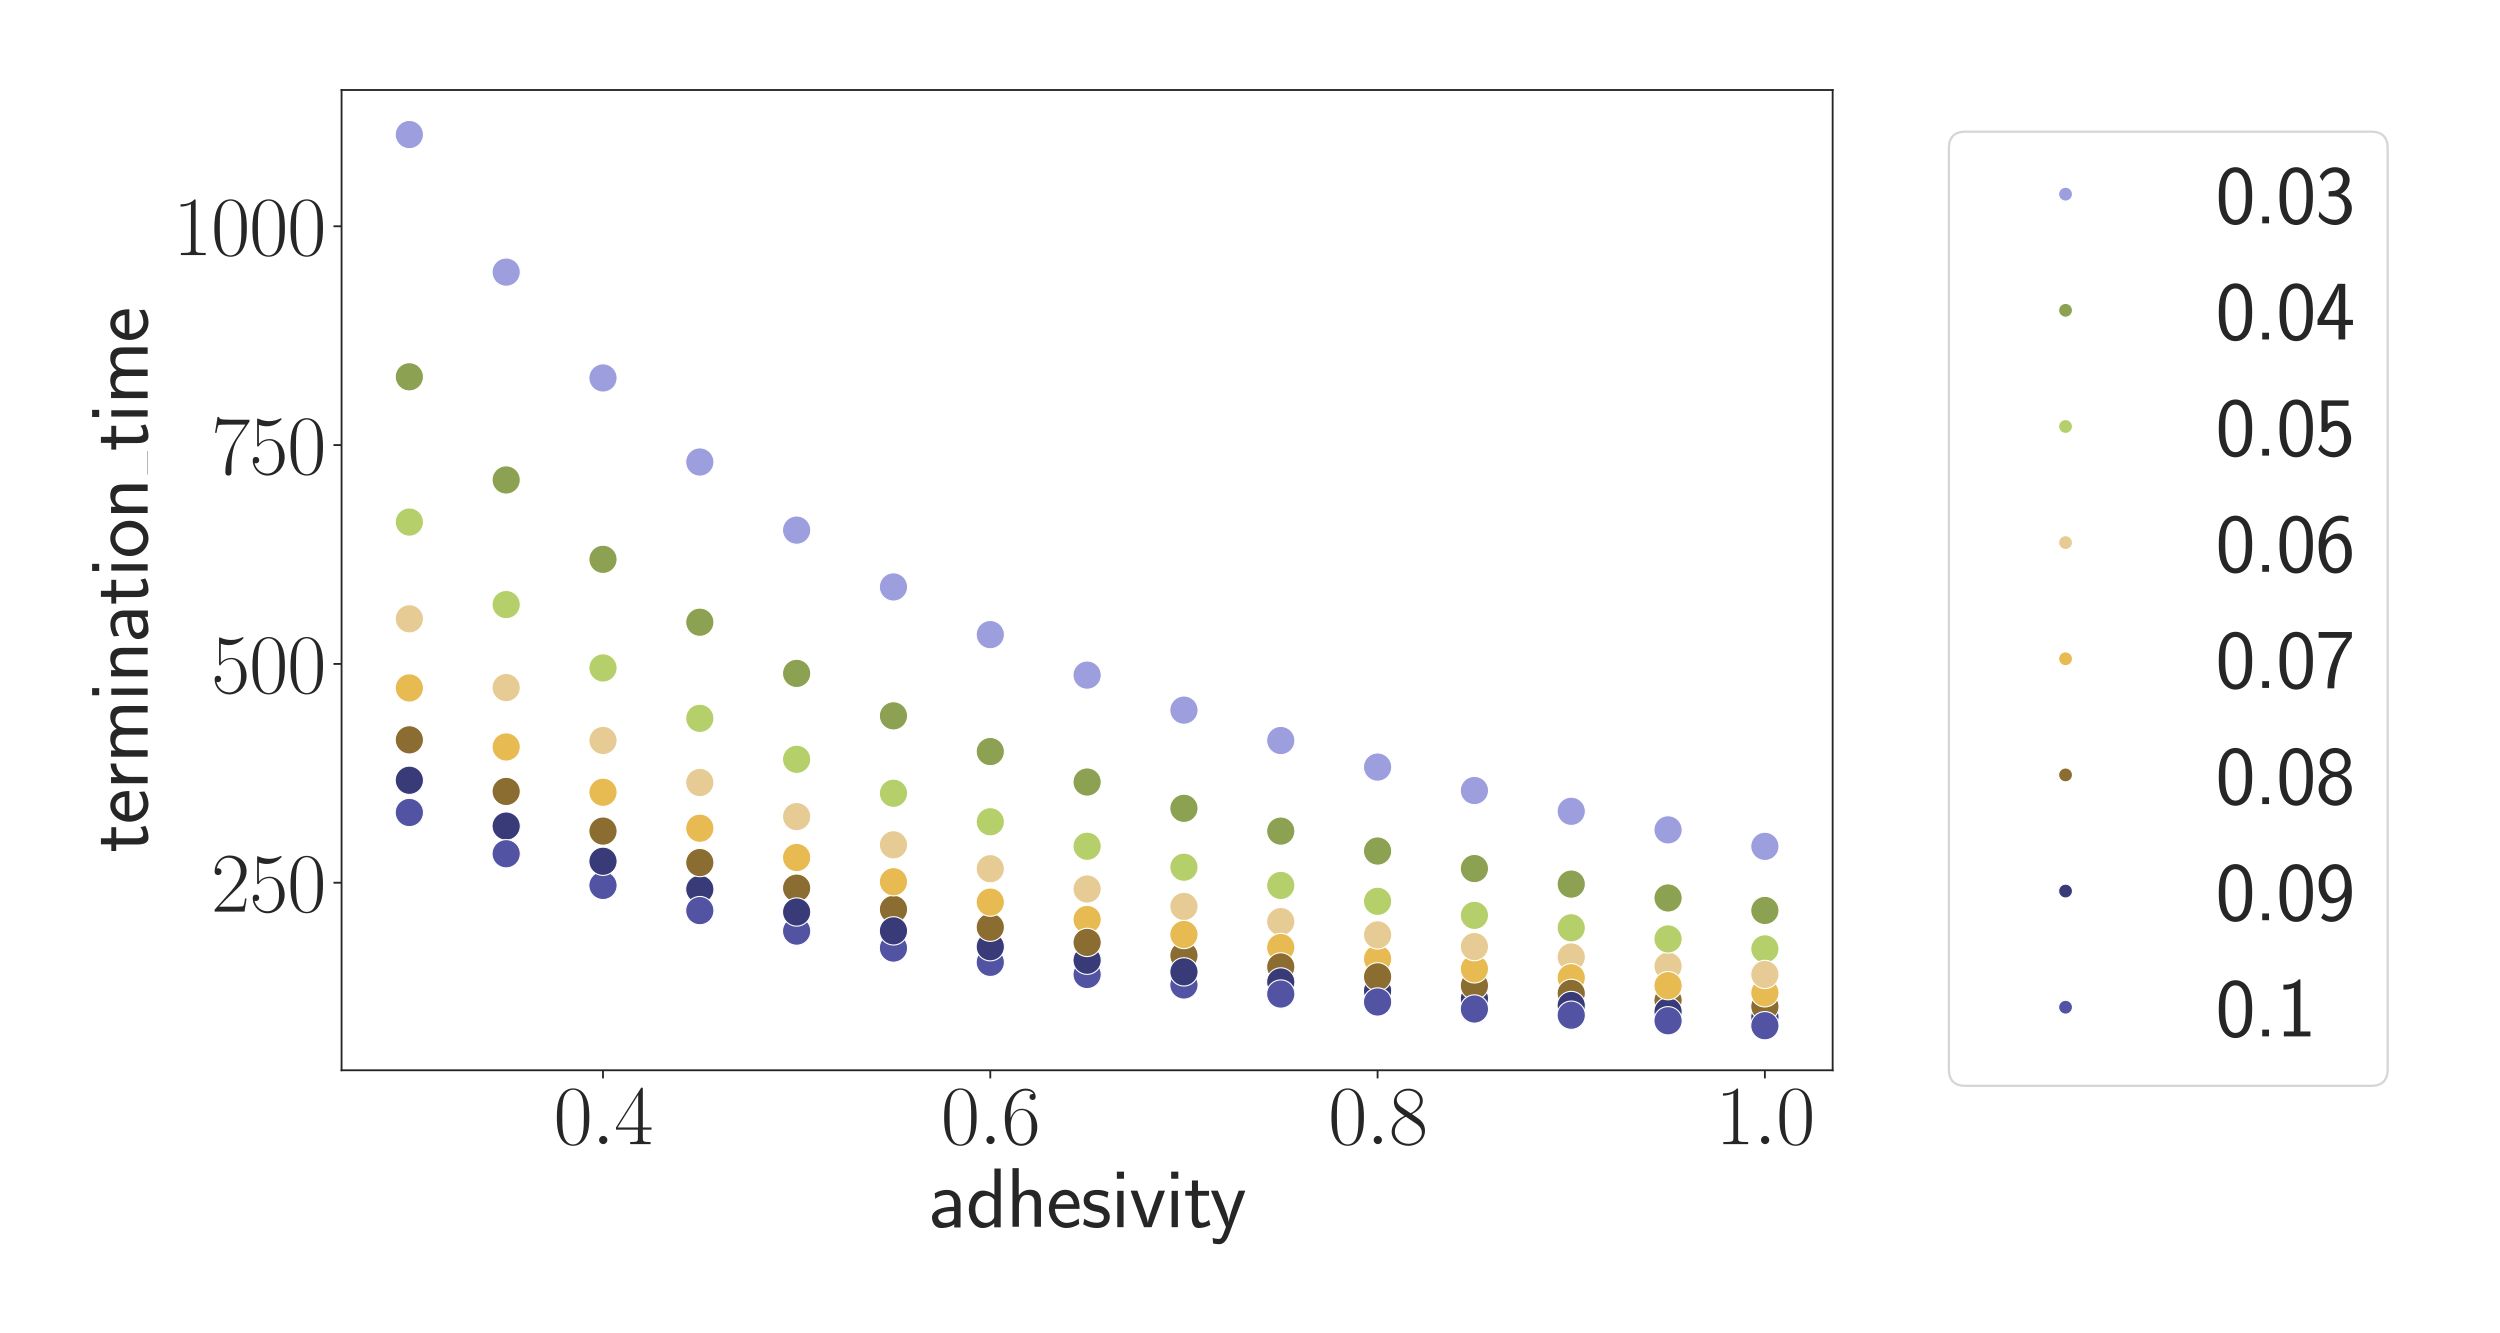 <?xml version="1.0" encoding="utf-8" standalone="no"?>
<!DOCTYPE svg PUBLIC "-//W3C//DTD SVG 1.1//EN"
  "http://www.w3.org/Graphics/SVG/1.1/DTD/svg11.dtd">
<svg xmlns:xlink="http://www.w3.org/1999/xlink" width="1080pt" height="576pt" viewBox="0 0 1080 576" xmlns="http://www.w3.org/2000/svg" version="1.1">
 <defs>
  <style type="text/css">*{stroke-linejoin: round; stroke-linecap: butt}</style>
 </defs>
 <g id="figure_1">
  <g id="patch_1">
   <path d="M 0 576 
L 1080 576 
L 1080 0 
L 0 0 
z
" style="fill: #ffffff"/>
  </g>
  <g id="axes_1">
   <g id="patch_2">
    <path d="M 147.557 462.355 
L 791.71 462.355 
L 791.71 38.88 
L 147.557 38.88 
z
" style="fill: #ffffff"/>
   </g>
   <g id="matplotlib.axis_1">
    <g id="xtick_1">
     <g id="line2d_1">
      <defs>
       <path id="mc081786ecd" d="M 0 0 
L 0 3.5 
" style="stroke: #262626; stroke-width: 0.8"/>
      </defs>
      <g>
       <use xlink:href="#mc081786ecd" x="260.493" y="462.355" style="fill: #262626; stroke: #262626; stroke-width: 0.8"/>
      </g>
     </g>
     <g id="text_1">
      <!-- $\mathdefault{0.4}$ -->
      <g style="fill: #262626" transform="translate(239.167 494.261) scale(0.36 -0.36)">
       <defs>
        <path id="CMR17-30" d="M 2688 2025 
C 2688 2416 2682 3080 2413 3591 
C 2176 4039 1798 4198 1466 4198 
C 1158 4198 768 4058 525 3597 
C 269 3118 243 2524 243 2025 
C 243 1661 250 1106 448 619 
C 723 -39 1216 -128 1466 -128 
C 1760 -128 2208 -7 2470 600 
C 2662 1042 2688 1559 2688 2025 
z
M 1466 -26 
C 1056 -26 813 325 723 812 
C 653 1188 653 1738 653 2096 
C 653 2588 653 2997 736 3387 
C 858 3929 1216 4096 1466 4096 
C 1728 4096 2067 3923 2189 3400 
C 2272 3036 2278 2607 2278 2096 
C 2278 1680 2278 1169 2202 792 
C 2067 95 1690 -26 1466 -26 
z
" transform="scale(0.016)"/>
        <path id="CMMI12-3a" d="M 1178 307 
C 1178 492 1024 619 870 619 
C 685 619 557 466 557 313 
C 557 128 710 0 864 0 
C 1050 0 1178 153 1178 307 
z
" transform="scale(0.016)"/>
        <path id="CMR17-34" d="M 2150 4122 
C 2150 4256 2144 4256 2029 4256 
L 128 1254 
L 128 1088 
L 1779 1088 
L 1779 457 
C 1779 224 1766 160 1318 160 
L 1197 160 
L 1197 0 
C 1402 0 1747 0 1965 0 
C 2182 0 2528 0 2733 0 
L 2733 160 
L 2611 160 
C 2163 160 2150 224 2150 457 
L 2150 1088 
L 2803 1088 
L 2803 1254 
L 2150 1254 
L 2150 4122 
z
M 1798 3703 
L 1798 1254 
L 256 1254 
L 1798 3703 
z
" transform="scale(0.016)"/>
       </defs>
       <use xlink:href="#CMR17-30" transform="scale(0.996)"/>
       <use xlink:href="#CMMI12-3a" transform="translate(45.69 0) scale(0.996)"/>
       <use xlink:href="#CMR17-34" transform="translate(72.788 0) scale(0.996)"/>
      </g>
     </g>
    </g>
    <g id="xtick_2">
     <g id="line2d_2">
      <g>
       <use xlink:href="#mc081786ecd" x="427.805" y="462.355" style="fill: #262626; stroke: #262626; stroke-width: 0.8"/>
      </g>
     </g>
     <g id="text_2">
      <!-- $\mathdefault{0.6}$ -->
      <g style="fill: #262626" transform="translate(406.479 494.261) scale(0.36 -0.36)">
       <defs>
        <path id="CMR17-36" d="M 678 2176 
C 678 3690 1395 4032 1811 4032 
C 1946 4032 2272 4009 2400 3776 
C 2298 3776 2106 3776 2106 3553 
C 2106 3381 2246 3323 2336 3323 
C 2394 3323 2566 3348 2566 3560 
C 2566 3954 2246 4179 1805 4179 
C 1043 4179 243 3390 243 1984 
C 243 253 966 -128 1478 -128 
C 2099 -128 2688 427 2688 1283 
C 2688 2081 2170 2662 1517 2662 
C 1126 2662 838 2407 678 1960 
L 678 2176 
z
M 1478 25 
C 691 25 691 1200 691 1436 
C 691 1896 909 2560 1504 2560 
C 1613 2560 1926 2560 2138 2120 
C 2253 1870 2253 1609 2253 1289 
C 2253 944 2253 690 2118 434 
C 1978 171 1773 25 1478 25 
z
" transform="scale(0.016)"/>
       </defs>
       <use xlink:href="#CMR17-30" transform="scale(0.996)"/>
       <use xlink:href="#CMMI12-3a" transform="translate(45.69 0) scale(0.996)"/>
       <use xlink:href="#CMR17-36" transform="translate(72.788 0) scale(0.996)"/>
      </g>
     </g>
    </g>
    <g id="xtick_3">
     <g id="line2d_3">
      <g>
       <use xlink:href="#mc081786ecd" x="595.118" y="462.355" style="fill: #262626; stroke: #262626; stroke-width: 0.8"/>
      </g>
     </g>
     <g id="text_3">
      <!-- $\mathdefault{0.8}$ -->
      <g style="fill: #262626" transform="translate(573.792 494.261) scale(0.36 -0.36)">
       <defs>
        <path id="CMR17-38" d="M 1741 2264 
C 2144 2467 2554 2773 2554 3263 
C 2554 3841 1990 4179 1472 4179 
C 890 4179 378 3759 378 3180 
C 378 3021 416 2747 666 2505 
C 730 2442 998 2251 1171 2130 
C 883 1983 211 1634 211 934 
C 211 279 838 -128 1459 -128 
C 2144 -128 2720 362 2720 1010 
C 2720 1590 2330 1857 2074 2029 
L 1741 2264 
z
M 902 2822 
C 851 2854 595 3051 595 3351 
C 595 3739 998 4032 1459 4032 
C 1965 4032 2336 3676 2336 3262 
C 2336 2669 1670 2331 1638 2331 
C 1632 2331 1626 2331 1574 2370 
L 902 2822 
z
M 2080 1519 
C 2176 1449 2483 1240 2483 851 
C 2483 381 2010 25 1472 25 
C 890 25 448 438 448 940 
C 448 1443 838 1862 1280 2060 
L 2080 1519 
z
" transform="scale(0.016)"/>
       </defs>
       <use xlink:href="#CMR17-30" transform="scale(0.996)"/>
       <use xlink:href="#CMMI12-3a" transform="translate(45.69 0) scale(0.996)"/>
       <use xlink:href="#CMR17-38" transform="translate(72.788 0) scale(0.996)"/>
      </g>
     </g>
    </g>
    <g id="xtick_4">
     <g id="line2d_4">
      <g>
       <use xlink:href="#mc081786ecd" x="762.43" y="462.355" style="fill: #262626; stroke: #262626; stroke-width: 0.8"/>
      </g>
     </g>
     <g id="text_4">
      <!-- $\mathdefault{1.0}$ -->
      <g style="fill: #262626" transform="translate(741.104 494.261) scale(0.36 -0.36)">
       <defs>
        <path id="CMR17-31" d="M 1702 4058 
C 1702 4192 1696 4192 1606 4192 
C 1357 3916 979 3827 621 3827 
C 602 3827 570 3827 563 3808 
C 557 3795 557 3782 557 3648 
C 755 3648 1088 3686 1344 3839 
L 1344 461 
C 1344 236 1331 160 781 160 
L 589 160 
L 589 0 
C 896 0 1216 0 1523 0 
C 1830 0 2150 0 2458 0 
L 2458 160 
L 2266 160 
C 1715 160 1702 230 1702 458 
L 1702 4058 
z
" transform="scale(0.016)"/>
       </defs>
       <use xlink:href="#CMR17-31" transform="scale(0.996)"/>
       <use xlink:href="#CMMI12-3a" transform="translate(45.69 0) scale(0.996)"/>
       <use xlink:href="#CMR17-30" transform="translate(72.788 0) scale(0.996)"/>
      </g>
     </g>
    </g>
    <g id="text_5">
     <!-- adhesivity -->
     <g style="fill: #262626" transform="translate(401.148 530.144) scale(0.36 -0.36)">
      <defs>
       <path id="CMSS17-61" d="M 2406 1791 
C 2406 2392 1978 2808 1402 2808 
C 1120 2808 813 2757 461 2553 
L 499 2135 
C 659 2248 934 2432 1395 2432 
C 1722 2432 1920 2180 1920 1782 
L 1920 1536 
C 896 1536 256 1238 256 726 
C 256 461 416 -64 947 -64 
C 1043 -64 1562 -64 1933 217 
L 1933 -19 
L 2406 -19 
L 2406 1791 
z
M 1920 816 
C 1920 701 1920 548 1728 434 
C 1562 325 1350 325 1261 325 
C 941 325 723 511 723 744 
C 723 1211 1722 1211 1920 1211 
L 1920 816 
z
" transform="scale(0.016)"/>
       <path id="CMSS17-64" d="M 2611 4416 
L 2138 4416 
L 2138 2438 
C 1939 2603 1613 2756 1254 2756 
C 672 2756 211 2131 211 1347 
C 211 562 666 -64 1235 -64 
C 1677 -64 1971 172 2125 306 
L 2125 -13 
L 2611 -13 
L 2611 4416 
z
M 2125 836 
C 2125 747 2125 653 1926 482 
C 1798 375 1645 325 1498 325 
C 1152 325 698 576 698 1340 
C 698 2134 1210 2368 1562 2368 
C 1798 2368 1990 2254 2125 2065 
L 2125 836 
z
" transform="scale(0.016)"/>
       <path id="CMSS17-68" d="M 2618 1891 
C 2618 2292 2522 2820 1798 2820 
C 1395 2820 1133 2623 947 2407 
L 947 4448 
L 474 4448 
L 474 32 
L 960 32 
L 960 1573 
C 960 1973 1114 2432 1549 2432 
C 2112 2432 2131 2056 2131 1839 
L 2131 32 
L 2618 32 
L 2618 1891 
z
" transform="scale(0.016)"/>
       <path id="CMSS17-65" d="M 2502 1377 
C 2502 1590 2490 2003 2285 2345 
C 2061 2713 1696 2816 1421 2816 
C 755 2816 192 2188 192 1375 
C 192 582 774 -64 1510 -64 
C 1798 -64 2150 19 2470 248 
C 2470 274 2458 414 2451 420 
C 2451 433 2432 630 2432 656 
C 2125 407 1773 325 1517 325 
C 1107 325 666 667 646 1377 
L 2502 1377 
z
M 698 1728 
C 781 2084 1062 2421 1421 2421 
C 1517 2421 1965 2421 2080 1728 
L 698 1728 
z
" transform="scale(0.016)"/>
       <path id="CMSS17-73" d="M 2061 2627 
C 1683 2807 1389 2807 1197 2807 
C 742 2807 198 2648 198 2003 
C 198 1359 902 1218 1094 1179 
C 1389 1122 1715 1058 1715 740 
C 1715 337 1254 337 1171 337 
C 915 337 563 407 243 638 
L 166 210 
C 531 0 883 -64 1178 -64 
C 1965 -64 2163 416 2163 781 
C 2163 1094 1984 1305 1862 1401 
C 1651 1568 1574 1587 1050 1696 
C 960 1709 646 1779 646 2066 
C 646 2432 1050 2432 1139 2432 
C 1555 2432 1811 2303 1984 2208 
L 2061 2627 
z
" transform="scale(0.016)"/>
       <path id="CMSS17-69" d="M 979 4183 
L 442 4183 
L 442 3648 
L 979 3648 
L 979 4183 
z
M 947 2739 
L 474 2739 
L 474 0 
L 947 0 
L 947 2739 
z
" transform="scale(0.016)"/>
       <path id="CMSS17-76" d="M 2675 2752 
L 2176 2752 
L 1747 1556 
C 1613 1165 1421 627 1389 352 
L 1382 352 
C 1370 468 1318 634 1286 749 
C 1248 890 1197 1056 1158 1172 
L 595 2752 
L 83 2752 
L 1094 0 
L 1664 0 
L 2675 2752 
z
" transform="scale(0.016)"/>
       <path id="CMSS17-74" d="M 1069 2368 
L 1901 2368 
L 1901 2737 
L 1069 2737 
L 1069 3520 
L 614 3520 
L 614 2737 
L 109 2737 
L 109 2368 
L 602 2368 
L 602 749 
C 602 384 685 -64 1107 -64 
C 1427 -64 1722 25 2003 172 
L 1901 548 
C 1747 414 1562 337 1363 337 
C 1082 337 1069 696 1069 856 
L 1069 2368 
z
" transform="scale(0.016)"/>
       <path id="CMSS17-79" d="M 2675 2752 
L 2176 2752 
C 1632 1294 1446 702 1434 383 
L 1427 383 
C 1408 696 1126 1460 902 2007 
L 602 2752 
L 83 2752 
L 1216 13 
C 1146 -178 1043 -465 1011 -529 
C 870 -885 774 -885 672 -885 
C 646 -885 442 -885 211 -809 
L 250 -1229 
C 410 -1261 570 -1280 685 -1280 
C 845 -1280 1165 -1280 1459 -497 
L 2675 2752 
z
" transform="scale(0.016)"/>
      </defs>
      <use xlink:href="#CMSS17-61" transform="scale(0.996)"/>
      <use xlink:href="#CMSS17-64" transform="translate(44.922 0) scale(0.996)"/>
      <use xlink:href="#CMSS17-68" transform="translate(93.127 0) scale(0.996)"/>
      <use xlink:href="#CMSS17-65" transform="translate(141.332 0) scale(0.996)"/>
      <use xlink:href="#CMSS17-73" transform="translate(182.971 0) scale(0.996)"/>
      <use xlink:href="#CMSS17-69" transform="translate(218.884 0) scale(0.996)"/>
      <use xlink:href="#CMSS17-76" transform="translate(241.065 0) scale(0.996)"/>
      <use xlink:href="#CMSS17-69" transform="translate(284.065 0) scale(0.996)"/>
      <use xlink:href="#CMSS17-74" transform="translate(306.246 0) scale(0.996)"/>
      <use xlink:href="#CMSS17-79" transform="translate(337.475 0) scale(0.996)"/>
     </g>
    </g>
   </g>
   <g id="matplotlib.axis_2">
    <g id="ytick_1">
     <g id="line2d_5">
      <defs>
       <path id="m72c847b65f" d="M 0 0 
L -3.5 0 
" style="stroke: #262626; stroke-width: 0.8"/>
      </defs>
      <g>
       <use xlink:href="#m72c847b65f" x="147.557" y="381.349" style="fill: #262626; stroke: #262626; stroke-width: 0.8"/>
      </g>
     </g>
     <g id="text_6">
      <!-- $\mathdefault{250}$ -->
      <g style="fill: #262626" transform="translate(91.211 393.803) scale(0.36 -0.36)">
       <defs>
        <path id="CMR17-32" d="M 2669 989 
L 2554 989 
C 2490 536 2438 459 2413 420 
C 2381 369 1920 369 1830 369 
L 602 369 
C 832 619 1280 1072 1824 1597 
C 2214 1967 2669 2402 2669 3035 
C 2669 3790 2067 4224 1395 4224 
C 691 4224 262 3604 262 3030 
C 262 2780 448 2748 525 2748 
C 589 2748 781 2787 781 3010 
C 781 3207 614 3264 525 3264 
C 486 3264 448 3258 422 3245 
C 544 3790 915 4058 1306 4058 
C 1862 4058 2227 3617 2227 3035 
C 2227 2479 1901 2000 1536 1584 
L 262 146 
L 262 0 
L 2515 0 
L 2669 989 
z
" transform="scale(0.016)"/>
        <path id="CMR17-35" d="M 730 3692 
C 794 3666 1056 3584 1325 3584 
C 1920 3584 2246 3911 2432 4100 
C 2432 4157 2432 4192 2394 4192 
C 2387 4192 2374 4192 2323 4163 
C 2099 4058 1837 3973 1517 3973 
C 1325 3973 1037 3999 723 4139 
C 653 4171 640 4171 634 4171 
C 602 4171 595 4164 595 4037 
L 595 2203 
C 595 2089 595 2057 659 2057 
C 691 2057 704 2070 736 2114 
C 941 2401 1222 2522 1542 2522 
C 1766 2522 2246 2382 2246 1289 
C 2246 1085 2246 715 2054 421 
C 1894 159 1645 25 1370 25 
C 947 25 518 320 403 814 
C 429 807 480 795 506 795 
C 589 795 749 840 749 1038 
C 749 1210 627 1280 506 1280 
C 358 1280 262 1190 262 1011 
C 262 454 704 -128 1382 -128 
C 2042 -128 2669 440 2669 1264 
C 2669 2030 2170 2624 1549 2624 
C 1222 2624 947 2503 730 2274 
L 730 3692 
z
" transform="scale(0.016)"/>
       </defs>
       <use xlink:href="#CMR17-32" transform="scale(0.996)"/>
       <use xlink:href="#CMR17-35" transform="translate(45.69 0) scale(0.996)"/>
       <use xlink:href="#CMR17-30" transform="translate(91.381 0) scale(0.996)"/>
      </g>
     </g>
    </g>
    <g id="ytick_2">
     <g id="line2d_6">
      <g>
       <use xlink:href="#m72c847b65f" x="147.557" y="286.812" style="fill: #262626; stroke: #262626; stroke-width: 0.8"/>
      </g>
     </g>
     <g id="text_7">
      <!-- $\mathdefault{500}$ -->
      <g style="fill: #262626" transform="translate(91.211 299.265) scale(0.36 -0.36)">
       <use xlink:href="#CMR17-35" transform="scale(0.996)"/>
       <use xlink:href="#CMR17-30" transform="translate(45.69 0) scale(0.996)"/>
       <use xlink:href="#CMR17-30" transform="translate(91.381 0) scale(0.996)"/>
      </g>
     </g>
    </g>
    <g id="ytick_3">
     <g id="line2d_7">
      <g>
       <use xlink:href="#m72c847b65f" x="147.557" y="192.274" style="fill: #262626; stroke: #262626; stroke-width: 0.8"/>
      </g>
     </g>
     <g id="text_8">
      <!-- $\mathdefault{750}$ -->
      <g style="fill: #262626" transform="translate(91.211 204.728) scale(0.36 -0.36)">
       <defs>
        <path id="CMR17-37" d="M 2886 3941 
L 2886 4081 
L 1382 4081 
C 634 4081 621 4165 595 4288 
L 480 4288 
L 294 3094 
L 410 3094 
C 429 3215 474 3540 550 3661 
C 589 3712 1062 3712 1171 3712 
L 2579 3712 
L 1869 2661 
C 1395 1954 1069 999 1069 165 
C 1069 89 1069 -128 1299 -128 
C 1530 -128 1530 89 1530 171 
L 1530 465 
C 1530 1508 1709 2196 2003 2636 
L 2886 3941 
z
" transform="scale(0.016)"/>
       </defs>
       <use xlink:href="#CMR17-37" transform="scale(0.996)"/>
       <use xlink:href="#CMR17-35" transform="translate(45.69 0) scale(0.996)"/>
       <use xlink:href="#CMR17-30" transform="translate(91.381 0) scale(0.996)"/>
      </g>
     </g>
    </g>
    <g id="ytick_4">
     <g id="line2d_8">
      <g>
       <use xlink:href="#m72c847b65f" x="147.557" y="97.737" style="fill: #262626; stroke: #262626; stroke-width: 0.8"/>
      </g>
     </g>
     <g id="text_9">
      <!-- $\mathdefault{1000}$ -->
      <g style="fill: #262626" transform="translate(74.763 110.19) scale(0.36 -0.36)">
       <use xlink:href="#CMR17-31" transform="scale(0.996)"/>
       <use xlink:href="#CMR17-30" transform="translate(45.69 0) scale(0.996)"/>
       <use xlink:href="#CMR17-30" transform="translate(91.381 0) scale(0.996)"/>
       <use xlink:href="#CMR17-30" transform="translate(137.071 0) scale(0.996)"/>
      </g>
     </g>
    </g>
    <g id="text_10">
     <!-- termination_time -->
     <g style="fill: #262626" transform="translate(63.787 368.263) rotate(-90) scale(0.36 -0.36)">
      <defs>
       <path id="CMSS17-72" d="M 954 1363 
C 954 1965 1395 2368 1958 2368 
L 1958 2789 
C 1549 2789 1165 2585 934 2253 
L 934 2758 
L 480 2758 
L 480 0 
L 954 0 
L 954 1363 
z
" transform="scale(0.016)"/>
       <path id="CMSS17-6d" d="M 4288 1877 
C 4288 2308 4179 2816 3462 2816 
C 2982 2816 2694 2516 2566 2331 
C 2451 2670 2182 2816 1798 2816 
C 1363 2816 1088 2568 941 2389 
L 941 2758 
L 474 2758 
L 474 0 
L 960 0 
L 960 1559 
C 960 1939 1101 2428 1555 2428 
C 2138 2428 2138 2016 2138 1829 
L 2138 0 
L 2624 0 
L 2624 1559 
C 2624 1939 2765 2428 3219 2428 
C 3802 2428 3802 2016 3802 1829 
L 3802 0 
L 4288 0 
L 4288 1877 
z
" transform="scale(0.016)"/>
       <path id="CMSS17-6e" d="M 2618 1877 
C 2618 2283 2522 2816 1798 2816 
C 1389 2816 1120 2606 941 2389 
L 941 2758 
L 474 2758 
L 474 0 
L 960 0 
L 960 1559 
C 960 1964 1114 2428 1549 2428 
C 2112 2428 2131 2048 2131 1829 
L 2131 0 
L 2618 0 
L 2618 1877 
z
" transform="scale(0.016)"/>
       <path id="CMSS17-6f" d="M 2829 1356 
C 2829 2176 2221 2816 1504 2816 
C 768 2816 173 2157 173 1356 
C 173 544 787 -64 1498 -64 
C 2227 -64 2829 563 2829 1356 
z
M 1504 337 
C 1050 337 659 709 659 1408 
C 659 2151 1114 2427 1498 2427 
C 1914 2427 2342 2126 2342 1408 
C 2342 683 1926 337 1504 337 
z
" transform="scale(0.016)"/>
      </defs>
      <use xlink:href="#CMSS17-74" transform="scale(0.996)"/>
      <use xlink:href="#CMSS17-65" transform="translate(33.832 0) scale(0.996)"/>
      <use xlink:href="#CMSS17-72" transform="translate(75.47 0) scale(0.996)"/>
      <use xlink:href="#CMSS17-6d" transform="translate(107.38 0) scale(0.996)"/>
      <use xlink:href="#CMSS17-69" transform="translate(181.609 0) scale(0.996)"/>
      <use xlink:href="#CMSS17-6e" transform="translate(203.79 0) scale(0.996)"/>
      <use xlink:href="#CMSS17-61" transform="translate(251.995 0) scale(0.996)"/>
      <use xlink:href="#CMSS17-74" transform="translate(296.917 0) scale(0.996)"/>
      <use xlink:href="#CMSS17-69" transform="translate(330.749 0) scale(0.996)"/>
      <use xlink:href="#CMSS17-6f" transform="translate(352.929 0) scale(0.996)"/>
      <use xlink:href="#CMSS17-6e" transform="translate(399.773 0) scale(0.996)"/>
      <use xlink:href="#CMSS17-74" transform="translate(481.705 0) scale(0.996)"/>
      <use xlink:href="#CMSS17-69" transform="translate(515.537 0) scale(0.996)"/>
      <use xlink:href="#CMSS17-6d" transform="translate(537.718 0) scale(0.996)"/>
      <use xlink:href="#CMSS17-65" transform="translate(611.947 0) scale(0.996)"/>
      <path d="M 453.599 0 
L 481.705 0 
L 481.705 0.399 
L 453.599 0.399 
L 453.599 0 
z
"/>
     </g>
    </g>
   </g>
   <g id="PathCollection_1">
    <defs>
     <path id="C0_0_f029e1af5f" d="M 0 6.124 
C 1.624 6.124 3.182 5.478 4.33 4.33 
C 5.478 3.182 6.124 1.624 6.124 -0 
C 6.124 -1.624 5.478 -3.182 4.33 -4.33 
C 3.182 -5.478 1.624 -6.124 0 -6.124 
C -1.624 -6.124 -3.182 -5.478 -4.33 -4.33 
C -5.478 -3.182 -6.124 -1.624 -6.124 0 
C -6.124 1.624 -5.478 3.182 -4.33 4.33 
C -3.182 5.478 -1.624 6.124 0 6.124 
z
"/>
    </defs>
    <g clip-path="url(#pf70b24fc27)">
     <use xlink:href="#C0_0_f029e1af5f" x="302.321" y="384.152" style="fill: #393b79; stroke: #ffffff; stroke-width: 0.48"/>
    </g>
    <g clip-path="url(#pf70b24fc27)">
     <use xlink:href="#C0_0_f029e1af5f" x="385.977" y="409.561" style="fill: #5254a3; stroke: #ffffff; stroke-width: 0.48"/>
    </g>
    <g clip-path="url(#pf70b24fc27)">
     <use xlink:href="#C0_0_f029e1af5f" x="218.665" y="117.551" style="fill: #9c9ede; stroke: #ffffff; stroke-width: 0.48"/>
    </g>
    <g clip-path="url(#pf70b24fc27)">
     <use xlink:href="#C0_0_f029e1af5f" x="595.118" y="367.647" style="fill: #8ca252; stroke: #ffffff; stroke-width: 0.48"/>
    </g>
    <g clip-path="url(#pf70b24fc27)">
     <use xlink:href="#C0_0_f029e1af5f" x="176.837" y="162.776" style="fill: #8ca252; stroke: #ffffff; stroke-width: 0.48"/>
    </g>
    <g clip-path="url(#pf70b24fc27)">
     <use xlink:href="#C0_0_f029e1af5f" x="176.837" y="225.529" style="fill: #b5cf6b; stroke: #ffffff; stroke-width: 0.48"/>
    </g>
    <g clip-path="url(#pf70b24fc27)">
     <use xlink:href="#C0_0_f029e1af5f" x="595.118" y="389.367" style="fill: #b5cf6b; stroke: #ffffff; stroke-width: 0.48"/>
    </g>
    <g clip-path="url(#pf70b24fc27)">
     <use xlink:href="#C0_0_f029e1af5f" x="302.321" y="372.632" style="fill: #8c6d31; stroke: #ffffff; stroke-width: 0.48"/>
    </g>
    <g clip-path="url(#pf70b24fc27)">
     <use xlink:href="#C0_0_f029e1af5f" x="595.118" y="414.222" style="fill: #e7ba52; stroke: #ffffff; stroke-width: 0.48"/>
    </g>
    <g clip-path="url(#pf70b24fc27)">
     <use xlink:href="#C0_0_f029e1af5f" x="176.837" y="297.19" style="fill: #e7ba52; stroke: #ffffff; stroke-width: 0.48"/>
    </g>
    <g clip-path="url(#pf70b24fc27)">
     <use xlink:href="#C0_0_f029e1af5f" x="762.43" y="439.411" style="fill: #393b79; stroke: #ffffff; stroke-width: 0.48"/>
    </g>
    <g clip-path="url(#pf70b24fc27)">
     <use xlink:href="#C0_0_f029e1af5f" x="553.29" y="319.905" style="fill: #9c9ede; stroke: #ffffff; stroke-width: 0.48"/>
    </g>
    <g clip-path="url(#pf70b24fc27)">
     <use xlink:href="#C0_0_f029e1af5f" x="678.774" y="350.484" style="fill: #9c9ede; stroke: #ffffff; stroke-width: 0.48"/>
    </g>
    <g clip-path="url(#pf70b24fc27)">
     <use xlink:href="#C0_0_f029e1af5f" x="176.837" y="267.33" style="fill: #e7cb94; stroke: #ffffff; stroke-width: 0.48"/>
    </g>
    <g clip-path="url(#pf70b24fc27)">
     <use xlink:href="#C0_0_f029e1af5f" x="595.118" y="403.869" style="fill: #e7cb94; stroke: #ffffff; stroke-width: 0.48"/>
    </g>
    <g clip-path="url(#pf70b24fc27)">
     <use xlink:href="#C0_0_f029e1af5f" x="762.43" y="434.811" style="fill: #8c6d31; stroke: #ffffff; stroke-width: 0.48"/>
    </g>
    <g clip-path="url(#pf70b24fc27)">
     <use xlink:href="#C0_0_f029e1af5f" x="553.29" y="398.137" style="fill: #e7cb94; stroke: #ffffff; stroke-width: 0.48"/>
    </g>
    <g clip-path="url(#pf70b24fc27)">
     <use xlink:href="#C0_0_f029e1af5f" x="636.946" y="431.39" style="fill: #393b79; stroke: #ffffff; stroke-width: 0.48"/>
    </g>
    <g clip-path="url(#pf70b24fc27)">
     <use xlink:href="#C0_0_f029e1af5f" x="218.665" y="207.34" style="fill: #8ca252; stroke: #ffffff; stroke-width: 0.48"/>
    </g>
    <g clip-path="url(#pf70b24fc27)">
     <use xlink:href="#C0_0_f029e1af5f" x="176.837" y="58.129" style="fill: #9c9ede; stroke: #ffffff; stroke-width: 0.48"/>
    </g>
    <g clip-path="url(#pf70b24fc27)">
     <use xlink:href="#C0_0_f029e1af5f" x="678.774" y="413.412" style="fill: #e7cb94; stroke: #ffffff; stroke-width: 0.48"/>
    </g>
    <g clip-path="url(#pf70b24fc27)">
     <use xlink:href="#C0_0_f029e1af5f" x="511.462" y="425.507" style="fill: #5254a3; stroke: #ffffff; stroke-width: 0.48"/>
    </g>
    <g clip-path="url(#pf70b24fc27)">
     <use xlink:href="#C0_0_f029e1af5f" x="595.118" y="331.376" style="fill: #9c9ede; stroke: #ffffff; stroke-width: 0.48"/>
    </g>
    <g clip-path="url(#pf70b24fc27)">
     <use xlink:href="#C0_0_f029e1af5f" x="218.665" y="261.18" style="fill: #b5cf6b; stroke: #ffffff; stroke-width: 0.48"/>
    </g>
    <g clip-path="url(#pf70b24fc27)">
     <use xlink:href="#C0_0_f029e1af5f" x="678.774" y="422.385" style="fill: #e7ba52; stroke: #ffffff; stroke-width: 0.48"/>
    </g>
    <g clip-path="url(#pf70b24fc27)">
     <use xlink:href="#C0_0_f029e1af5f" x="553.29" y="409.32" style="fill: #e7ba52; stroke: #ffffff; stroke-width: 0.48"/>
    </g>
    <g clip-path="url(#pf70b24fc27)">
     <use xlink:href="#C0_0_f029e1af5f" x="636.946" y="425.79" style="fill: #8c6d31; stroke: #ffffff; stroke-width: 0.48"/>
    </g>
    <g clip-path="url(#pf70b24fc27)">
     <use xlink:href="#C0_0_f029e1af5f" x="678.774" y="400.816" style="fill: #b5cf6b; stroke: #ffffff; stroke-width: 0.48"/>
    </g>
    <g clip-path="url(#pf70b24fc27)">
     <use xlink:href="#C0_0_f029e1af5f" x="218.665" y="322.686" style="fill: #e7ba52; stroke: #ffffff; stroke-width: 0.48"/>
    </g>
    <g clip-path="url(#pf70b24fc27)">
     <use xlink:href="#C0_0_f029e1af5f" x="553.29" y="382.51" style="fill: #b5cf6b; stroke: #ffffff; stroke-width: 0.48"/>
    </g>
    <g clip-path="url(#pf70b24fc27)">
     <use xlink:href="#C0_0_f029e1af5f" x="553.29" y="359.041" style="fill: #8ca252; stroke: #ffffff; stroke-width: 0.48"/>
    </g>
    <g clip-path="url(#pf70b24fc27)">
     <use xlink:href="#C0_0_f029e1af5f" x="678.774" y="381.934" style="fill: #8ca252; stroke: #ffffff; stroke-width: 0.48"/>
    </g>
    <g clip-path="url(#pf70b24fc27)">
     <use xlink:href="#C0_0_f029e1af5f" x="218.665" y="297.04" style="fill: #e7cb94; stroke: #ffffff; stroke-width: 0.48"/>
    </g>
    <g clip-path="url(#pf70b24fc27)">
     <use xlink:href="#C0_0_f029e1af5f" x="302.321" y="393.383" style="fill: #5254a3; stroke: #ffffff; stroke-width: 0.48"/>
    </g>
    <g clip-path="url(#pf70b24fc27)">
     <use xlink:href="#C0_0_f029e1af5f" x="302.321" y="357.794" style="fill: #e7ba52; stroke: #ffffff; stroke-width: 0.48"/>
    </g>
    <g clip-path="url(#pf70b24fc27)">
     <use xlink:href="#C0_0_f029e1af5f" x="762.43" y="393.318" style="fill: #8ca252; stroke: #ffffff; stroke-width: 0.48"/>
    </g>
    <g clip-path="url(#pf70b24fc27)">
     <use xlink:href="#C0_0_f029e1af5f" x="469.634" y="420.978" style="fill: #5254a3; stroke: #ffffff; stroke-width: 0.48"/>
    </g>
    <g clip-path="url(#pf70b24fc27)">
     <use xlink:href="#C0_0_f029e1af5f" x="762.43" y="409.922" style="fill: #b5cf6b; stroke: #ffffff; stroke-width: 0.48"/>
    </g>
    <g clip-path="url(#pf70b24fc27)">
     <use xlink:href="#C0_0_f029e1af5f" x="302.321" y="338.039" style="fill: #e7cb94; stroke: #ffffff; stroke-width: 0.48"/>
    </g>
    <g clip-path="url(#pf70b24fc27)">
     <use xlink:href="#C0_0_f029e1af5f" x="762.43" y="428.887" style="fill: #e7ba52; stroke: #ffffff; stroke-width: 0.48"/>
    </g>
    <g clip-path="url(#pf70b24fc27)">
     <use xlink:href="#C0_0_f029e1af5f" x="595.118" y="428.045" style="fill: #393b79; stroke: #ffffff; stroke-width: 0.48"/>
    </g>
    <g clip-path="url(#pf70b24fc27)">
     <use xlink:href="#C0_0_f029e1af5f" x="176.837" y="337.073" style="fill: #393b79; stroke: #ffffff; stroke-width: 0.48"/>
    </g>
    <g clip-path="url(#pf70b24fc27)">
     <use xlink:href="#C0_0_f029e1af5f" x="302.321" y="268.795" style="fill: #8ca252; stroke: #ffffff; stroke-width: 0.48"/>
    </g>
    <g clip-path="url(#pf70b24fc27)">
     <use xlink:href="#C0_0_f029e1af5f" x="636.946" y="341.503" style="fill: #9c9ede; stroke: #ffffff; stroke-width: 0.48"/>
    </g>
    <g clip-path="url(#pf70b24fc27)">
     <use xlink:href="#C0_0_f029e1af5f" x="302.321" y="310.324" style="fill: #b5cf6b; stroke: #ffffff; stroke-width: 0.48"/>
    </g>
    <g clip-path="url(#pf70b24fc27)">
     <use xlink:href="#C0_0_f029e1af5f" x="762.43" y="420.964" style="fill: #e7cb94; stroke: #ffffff; stroke-width: 0.48"/>
    </g>
    <g clip-path="url(#pf70b24fc27)">
     <use xlink:href="#C0_0_f029e1af5f" x="176.837" y="319.615" style="fill: #8c6d31; stroke: #ffffff; stroke-width: 0.48"/>
    </g>
    <g clip-path="url(#pf70b24fc27)">
     <use xlink:href="#C0_0_f029e1af5f" x="595.118" y="421.998" style="fill: #8c6d31; stroke: #ffffff; stroke-width: 0.48"/>
    </g>
    <g clip-path="url(#pf70b24fc27)">
     <use xlink:href="#C0_0_f029e1af5f" x="636.946" y="418.541" style="fill: #e7ba52; stroke: #ffffff; stroke-width: 0.48"/>
    </g>
    <g clip-path="url(#pf70b24fc27)">
     <use xlink:href="#C0_0_f029e1af5f" x="427.805" y="415.724" style="fill: #5254a3; stroke: #ffffff; stroke-width: 0.48"/>
    </g>
    <g clip-path="url(#pf70b24fc27)">
     <use xlink:href="#C0_0_f029e1af5f" x="553.29" y="417.706" style="fill: #8c6d31; stroke: #ffffff; stroke-width: 0.48"/>
    </g>
    <g clip-path="url(#pf70b24fc27)">
     <use xlink:href="#C0_0_f029e1af5f" x="678.774" y="429.144" style="fill: #8c6d31; stroke: #ffffff; stroke-width: 0.48"/>
    </g>
    <g clip-path="url(#pf70b24fc27)">
     <use xlink:href="#C0_0_f029e1af5f" x="762.43" y="365.631" style="fill: #9c9ede; stroke: #ffffff; stroke-width: 0.48"/>
    </g>
    <g clip-path="url(#pf70b24fc27)">
     <use xlink:href="#C0_0_f029e1af5f" x="678.774" y="434.378" style="fill: #393b79; stroke: #ffffff; stroke-width: 0.48"/>
    </g>
    <g clip-path="url(#pf70b24fc27)">
     <use xlink:href="#C0_0_f029e1af5f" x="636.946" y="408.926" style="fill: #e7cb94; stroke: #ffffff; stroke-width: 0.48"/>
    </g>
    <g clip-path="url(#pf70b24fc27)">
     <use xlink:href="#C0_0_f029e1af5f" x="553.29" y="424.207" style="fill: #393b79; stroke: #ffffff; stroke-width: 0.48"/>
    </g>
    <g clip-path="url(#pf70b24fc27)">
     <use xlink:href="#C0_0_f029e1af5f" x="218.665" y="356.871" style="fill: #393b79; stroke: #ffffff; stroke-width: 0.48"/>
    </g>
    <g clip-path="url(#pf70b24fc27)">
     <use xlink:href="#C0_0_f029e1af5f" x="553.29" y="429.425" style="fill: #5254a3; stroke: #ffffff; stroke-width: 0.48"/>
    </g>
    <g clip-path="url(#pf70b24fc27)">
     <use xlink:href="#C0_0_f029e1af5f" x="636.946" y="375.22" style="fill: #8ca252; stroke: #ffffff; stroke-width: 0.48"/>
    </g>
    <g clip-path="url(#pf70b24fc27)">
     <use xlink:href="#C0_0_f029e1af5f" x="302.321" y="199.59" style="fill: #9c9ede; stroke: #ffffff; stroke-width: 0.48"/>
    </g>
    <g clip-path="url(#pf70b24fc27)">
     <use xlink:href="#C0_0_f029e1af5f" x="636.946" y="395.437" style="fill: #b5cf6b; stroke: #ffffff; stroke-width: 0.48"/>
    </g>
    <g clip-path="url(#pf70b24fc27)">
     <use xlink:href="#C0_0_f029e1af5f" x="218.665" y="341.904" style="fill: #8c6d31; stroke: #ffffff; stroke-width: 0.48"/>
    </g>
    <g clip-path="url(#pf70b24fc27)">
     <use xlink:href="#C0_0_f029e1af5f" x="344.149" y="352.764" style="fill: #e7cb94; stroke: #ffffff; stroke-width: 0.48"/>
    </g>
    <g clip-path="url(#pf70b24fc27)">
     <use xlink:href="#C0_0_f029e1af5f" x="260.493" y="163.276" style="fill: #9c9ede; stroke: #ffffff; stroke-width: 0.48"/>
    </g>
    <g clip-path="url(#pf70b24fc27)">
     <use xlink:href="#C0_0_f029e1af5f" x="720.602" y="432.127" style="fill: #8c6d31; stroke: #ffffff; stroke-width: 0.48"/>
    </g>
    <g clip-path="url(#pf70b24fc27)">
     <use xlink:href="#C0_0_f029e1af5f" x="469.634" y="397.23" style="fill: #e7ba52; stroke: #ffffff; stroke-width: 0.48"/>
    </g>
    <g clip-path="url(#pf70b24fc27)">
     <use xlink:href="#C0_0_f029e1af5f" x="427.805" y="408.987" style="fill: #393b79; stroke: #ffffff; stroke-width: 0.48"/>
    </g>
    <g clip-path="url(#pf70b24fc27)">
     <use xlink:href="#C0_0_f029e1af5f" x="720.602" y="437.04" style="fill: #393b79; stroke: #ffffff; stroke-width: 0.48"/>
    </g>
    <g clip-path="url(#pf70b24fc27)">
     <use xlink:href="#C0_0_f029e1af5f" x="344.149" y="370.45" style="fill: #e7ba52; stroke: #ffffff; stroke-width: 0.48"/>
    </g>
    <g clip-path="url(#pf70b24fc27)">
     <use xlink:href="#C0_0_f029e1af5f" x="427.805" y="400.557" style="fill: #8c6d31; stroke: #ffffff; stroke-width: 0.48"/>
    </g>
    <g clip-path="url(#pf70b24fc27)">
     <use xlink:href="#C0_0_f029e1af5f" x="469.634" y="384.048" style="fill: #e7cb94; stroke: #ffffff; stroke-width: 0.48"/>
    </g>
    <g clip-path="url(#pf70b24fc27)">
     <use xlink:href="#C0_0_f029e1af5f" x="469.634" y="337.834" style="fill: #8ca252; stroke: #ffffff; stroke-width: 0.48"/>
    </g>
    <g clip-path="url(#pf70b24fc27)">
     <use xlink:href="#C0_0_f029e1af5f" x="344.149" y="328.017" style="fill: #b5cf6b; stroke: #ffffff; stroke-width: 0.48"/>
    </g>
    <g clip-path="url(#pf70b24fc27)">
     <use xlink:href="#C0_0_f029e1af5f" x="218.665" y="368.821" style="fill: #5254a3; stroke: #ffffff; stroke-width: 0.48"/>
    </g>
    <g clip-path="url(#pf70b24fc27)">
     <use xlink:href="#C0_0_f029e1af5f" x="636.946" y="435.886" style="fill: #5254a3; stroke: #ffffff; stroke-width: 0.48"/>
    </g>
    <g clip-path="url(#pf70b24fc27)">
     <use xlink:href="#C0_0_f029e1af5f" x="469.634" y="365.575" style="fill: #b5cf6b; stroke: #ffffff; stroke-width: 0.48"/>
    </g>
    <g clip-path="url(#pf70b24fc27)">
     <use xlink:href="#C0_0_f029e1af5f" x="344.149" y="290.904" style="fill: #8ca252; stroke: #ffffff; stroke-width: 0.48"/>
    </g>
    <g clip-path="url(#pf70b24fc27)">
     <use xlink:href="#C0_0_f029e1af5f" x="176.837" y="350.998" style="fill: #5254a3; stroke: #ffffff; stroke-width: 0.48"/>
    </g>
    <g clip-path="url(#pf70b24fc27)">
     <use xlink:href="#C0_0_f029e1af5f" x="260.493" y="241.631" style="fill: #8ca252; stroke: #ffffff; stroke-width: 0.48"/>
    </g>
    <g clip-path="url(#pf70b24fc27)">
     <use xlink:href="#C0_0_f029e1af5f" x="385.977" y="392.842" style="fill: #8c6d31; stroke: #ffffff; stroke-width: 0.48"/>
    </g>
    <g clip-path="url(#pf70b24fc27)">
     <use xlink:href="#C0_0_f029e1af5f" x="720.602" y="440.964" style="fill: #5254a3; stroke: #ffffff; stroke-width: 0.48"/>
    </g>
    <g clip-path="url(#pf70b24fc27)">
     <use xlink:href="#C0_0_f029e1af5f" x="385.977" y="402.133" style="fill: #393b79; stroke: #ffffff; stroke-width: 0.48"/>
    </g>
    <g clip-path="url(#pf70b24fc27)">
     <use xlink:href="#C0_0_f029e1af5f" x="260.493" y="288.549" style="fill: #b5cf6b; stroke: #ffffff; stroke-width: 0.48"/>
    </g>
    <g clip-path="url(#pf70b24fc27)">
     <use xlink:href="#C0_0_f029e1af5f" x="344.149" y="402.233" style="fill: #5254a3; stroke: #ffffff; stroke-width: 0.48"/>
    </g>
    <g clip-path="url(#pf70b24fc27)">
     <use xlink:href="#C0_0_f029e1af5f" x="511.462" y="412.801" style="fill: #8c6d31; stroke: #ffffff; stroke-width: 0.48"/>
    </g>
    <g clip-path="url(#pf70b24fc27)">
     <use xlink:href="#C0_0_f029e1af5f" x="469.634" y="291.647" style="fill: #9c9ede; stroke: #ffffff; stroke-width: 0.48"/>
    </g>
    <g clip-path="url(#pf70b24fc27)">
     <use xlink:href="#C0_0_f029e1af5f" x="260.493" y="342.253" style="fill: #e7ba52; stroke: #ffffff; stroke-width: 0.48"/>
    </g>
    <g clip-path="url(#pf70b24fc27)">
     <use xlink:href="#C0_0_f029e1af5f" x="678.774" y="438.57" style="fill: #5254a3; stroke: #ffffff; stroke-width: 0.48"/>
    </g>
    <g clip-path="url(#pf70b24fc27)">
     <use xlink:href="#C0_0_f029e1af5f" x="511.462" y="419.846" style="fill: #393b79; stroke: #ffffff; stroke-width: 0.48"/>
    </g>
    <g clip-path="url(#pf70b24fc27)">
     <use xlink:href="#C0_0_f029e1af5f" x="344.149" y="229.019" style="fill: #9c9ede; stroke: #ffffff; stroke-width: 0.48"/>
    </g>
    <g clip-path="url(#pf70b24fc27)">
     <use xlink:href="#C0_0_f029e1af5f" x="260.493" y="319.879" style="fill: #e7cb94; stroke: #ffffff; stroke-width: 0.48"/>
    </g>
    <g clip-path="url(#pf70b24fc27)">
     <use xlink:href="#C0_0_f029e1af5f" x="469.634" y="414.822" style="fill: #393b79; stroke: #ffffff; stroke-width: 0.48"/>
    </g>
    <g clip-path="url(#pf70b24fc27)">
     <use xlink:href="#C0_0_f029e1af5f" x="762.43" y="443.106" style="fill: #5254a3; stroke: #ffffff; stroke-width: 0.48"/>
    </g>
    <g clip-path="url(#pf70b24fc27)">
     <use xlink:href="#C0_0_f029e1af5f" x="427.805" y="389.717" style="fill: #e7ba52; stroke: #ffffff; stroke-width: 0.48"/>
    </g>
    <g clip-path="url(#pf70b24fc27)">
     <use xlink:href="#C0_0_f029e1af5f" x="344.149" y="383.677" style="fill: #8c6d31; stroke: #ffffff; stroke-width: 0.48"/>
    </g>
    <g clip-path="url(#pf70b24fc27)">
     <use xlink:href="#C0_0_f029e1af5f" x="720.602" y="417.384" style="fill: #e7cb94; stroke: #ffffff; stroke-width: 0.48"/>
    </g>
    <g clip-path="url(#pf70b24fc27)">
     <use xlink:href="#C0_0_f029e1af5f" x="427.805" y="375.296" style="fill: #e7cb94; stroke: #ffffff; stroke-width: 0.48"/>
    </g>
    <g clip-path="url(#pf70b24fc27)">
     <use xlink:href="#C0_0_f029e1af5f" x="469.634" y="407.126" style="fill: #8c6d31; stroke: #ffffff; stroke-width: 0.48"/>
    </g>
    <g clip-path="url(#pf70b24fc27)">
     <use xlink:href="#C0_0_f029e1af5f" x="511.462" y="306.771" style="fill: #9c9ede; stroke: #ffffff; stroke-width: 0.48"/>
    </g>
    <g clip-path="url(#pf70b24fc27)">
     <use xlink:href="#C0_0_f029e1af5f" x="720.602" y="425.805" style="fill: #e7ba52; stroke: #ffffff; stroke-width: 0.48"/>
    </g>
    <g clip-path="url(#pf70b24fc27)">
     <use xlink:href="#C0_0_f029e1af5f" x="344.149" y="393.989" style="fill: #393b79; stroke: #ffffff; stroke-width: 0.48"/>
    </g>
    <g clip-path="url(#pf70b24fc27)">
     <use xlink:href="#C0_0_f029e1af5f" x="720.602" y="405.618" style="fill: #b5cf6b; stroke: #ffffff; stroke-width: 0.48"/>
    </g>
    <g clip-path="url(#pf70b24fc27)">
     <use xlink:href="#C0_0_f029e1af5f" x="427.805" y="324.679" style="fill: #8ca252; stroke: #ffffff; stroke-width: 0.48"/>
    </g>
    <g clip-path="url(#pf70b24fc27)">
     <use xlink:href="#C0_0_f029e1af5f" x="720.602" y="387.929" style="fill: #8ca252; stroke: #ffffff; stroke-width: 0.48"/>
    </g>
    <g clip-path="url(#pf70b24fc27)">
     <use xlink:href="#C0_0_f029e1af5f" x="385.977" y="253.554" style="fill: #9c9ede; stroke: #ffffff; stroke-width: 0.48"/>
    </g>
    <g clip-path="url(#pf70b24fc27)">
     <use xlink:href="#C0_0_f029e1af5f" x="427.805" y="355.012" style="fill: #b5cf6b; stroke: #ffffff; stroke-width: 0.48"/>
    </g>
    <g clip-path="url(#pf70b24fc27)">
     <use xlink:href="#C0_0_f029e1af5f" x="511.462" y="374.631" style="fill: #b5cf6b; stroke: #ffffff; stroke-width: 0.48"/>
    </g>
    <g clip-path="url(#pf70b24fc27)">
     <use xlink:href="#C0_0_f029e1af5f" x="385.977" y="364.97" style="fill: #e7cb94; stroke: #ffffff; stroke-width: 0.48"/>
    </g>
    <g clip-path="url(#pf70b24fc27)">
     <use xlink:href="#C0_0_f029e1af5f" x="260.493" y="382.506" style="fill: #5254a3; stroke: #ffffff; stroke-width: 0.48"/>
    </g>
    <g clip-path="url(#pf70b24fc27)">
     <use xlink:href="#C0_0_f029e1af5f" x="511.462" y="349.191" style="fill: #8ca252; stroke: #ffffff; stroke-width: 0.48"/>
    </g>
    <g clip-path="url(#pf70b24fc27)">
     <use xlink:href="#C0_0_f029e1af5f" x="385.977" y="380.924" style="fill: #e7ba52; stroke: #ffffff; stroke-width: 0.48"/>
    </g>
    <g clip-path="url(#pf70b24fc27)">
     <use xlink:href="#C0_0_f029e1af5f" x="260.493" y="372.07" style="fill: #393b79; stroke: #ffffff; stroke-width: 0.48"/>
    </g>
    <g clip-path="url(#pf70b24fc27)">
     <use xlink:href="#C0_0_f029e1af5f" x="385.977" y="342.682" style="fill: #b5cf6b; stroke: #ffffff; stroke-width: 0.48"/>
    </g>
    <g clip-path="url(#pf70b24fc27)">
     <use xlink:href="#C0_0_f029e1af5f" x="427.805" y="274.16" style="fill: #9c9ede; stroke: #ffffff; stroke-width: 0.48"/>
    </g>
    <g clip-path="url(#pf70b24fc27)">
     <use xlink:href="#C0_0_f029e1af5f" x="595.118" y="432.858" style="fill: #5254a3; stroke: #ffffff; stroke-width: 0.48"/>
    </g>
    <g clip-path="url(#pf70b24fc27)">
     <use xlink:href="#C0_0_f029e1af5f" x="511.462" y="391.583" style="fill: #e7cb94; stroke: #ffffff; stroke-width: 0.48"/>
    </g>
    <g clip-path="url(#pf70b24fc27)">
     <use xlink:href="#C0_0_f029e1af5f" x="385.977" y="309.246" style="fill: #8ca252; stroke: #ffffff; stroke-width: 0.48"/>
    </g>
    <g clip-path="url(#pf70b24fc27)">
     <use xlink:href="#C0_0_f029e1af5f" x="260.493" y="359.032" style="fill: #8c6d31; stroke: #ffffff; stroke-width: 0.48"/>
    </g>
    <g clip-path="url(#pf70b24fc27)">
     <use xlink:href="#C0_0_f029e1af5f" x="720.602" y="358.511" style="fill: #9c9ede; stroke: #ffffff; stroke-width: 0.48"/>
    </g>
    <g clip-path="url(#pf70b24fc27)">
     <use xlink:href="#C0_0_f029e1af5f" x="511.462" y="403.699" style="fill: #e7ba52; stroke: #ffffff; stroke-width: 0.48"/>
    </g>
   </g>
   <g id="line2d_9"/>
   <g id="line2d_10"/>
   <g id="line2d_11"/>
   <g id="line2d_12"/>
   <g id="line2d_13"/>
   <g id="line2d_14"/>
   <g id="line2d_15"/>
   <g id="line2d_16"/>
   <g id="patch_3">
    <path d="M 147.557 462.355 
L 147.557 38.88 
" style="fill: none; stroke: #262626; stroke-width: 0.8; stroke-linejoin: miter; stroke-linecap: square"/>
   </g>
   <g id="patch_4">
    <path d="M 791.71 462.355 
L 791.71 38.88 
" style="fill: none; stroke: #262626; stroke-width: 0.8; stroke-linejoin: miter; stroke-linecap: square"/>
   </g>
   <g id="patch_5">
    <path d="M 147.557 462.355 
L 791.71 462.355 
" style="fill: none; stroke: #262626; stroke-width: 0.8; stroke-linejoin: miter; stroke-linecap: square"/>
   </g>
   <g id="patch_6">
    <path d="M 147.557 38.88 
L 791.71 38.88 
" style="fill: none; stroke: #262626; stroke-width: 0.8; stroke-linejoin: miter; stroke-linecap: square"/>
   </g>
   <g id="legend_1">
    <g id="patch_7">
     <path d="M 849.118 469.089 
L 1024.278 469.089 
Q 1031.478 469.089 1031.478 461.889 
L 1031.478 64.08 
Q 1031.478 56.88 1024.278 56.88 
L 849.118 56.88 
Q 841.918 56.88 841.918 64.08 
L 841.918 461.889 
Q 841.918 469.089 849.118 469.089 
z
" style="fill: #ffffff; opacity: 0.8; stroke: #cccccc; stroke-linejoin: miter"/>
    </g>
    <g id="line2d_17">
     <defs>
      <path id="m4f11f959b1" d="M 0 3 
C 0.796 3 1.559 2.684 2.121 2.121 
C 2.684 1.559 3 0.796 3 0 
C 3 -0.796 2.684 -1.559 2.121 -2.121 
C 1.559 -2.684 0.796 -3 0 -3 
C -0.796 -3 -1.559 -2.684 -2.121 -2.121 
C -2.684 -1.559 -3 -0.796 -3 0 
C -3 0.796 -2.684 1.559 -2.121 2.121 
C -1.559 2.684 -0.796 3 0 3 
z
" style="stroke: #ffffff; stroke-width: 0.48"/>
     </defs>
     <g>
      <use xlink:href="#m4f11f959b1" x="892.318" y="83.88" style="fill: #9c9ede; stroke: #ffffff; stroke-width: 0.48"/>
     </g>
    </g>
    <g id="text_11">
     <!-- 0.03 -->
     <g style="fill: #262626" transform="translate(957.118 96.48) scale(0.36 -0.36)">
      <defs>
       <path id="CMSS17-30" d="M 2758 2044 
C 2758 2405 2752 3077 2490 3596 
C 2227 4096 1805 4229 1504 4229 
C 1069 4229 698 3975 506 3570 
C 301 3146 243 2709 243 2044 
C 243 1589 262 1031 493 543 
C 755 5 1197 -128 1498 -128 
C 1894 -128 2278 81 2496 518 
C 2720 974 2758 1474 2758 2044 
z
M 1498 261 
C 1011 261 864 811 819 995 
C 742 1310 730 1614 730 2114 
C 730 2506 730 2948 851 3297 
C 998 3701 1254 3840 1498 3840 
C 1971 3840 2125 3372 2176 3208 
C 2272 2873 2272 2481 2272 2114 
C 2272 1526 2272 261 1498 261 
z
" transform="scale(0.016)"/>
       <path id="CMSS17-2e" d="M 1088 510 
L 576 510 
L 576 0 
L 1088 0 
L 1088 510 
z
" transform="scale(0.016)"/>
       <path id="CMSS17-33" d="M 1005 2025 
L 1440 2025 
C 2042 2025 2214 1507 2214 1146 
C 2214 653 1933 267 1472 267 
C 1114 267 608 444 320 912 
C 275 691 275 678 250 526 
C 550 88 1037 -128 1485 -128 
C 2214 -128 2752 473 2752 1138 
C 2752 1638 2400 2057 1920 2215 
C 2304 2424 2586 2816 2586 3273 
C 2586 3805 2093 4229 1491 4229 
C 941 4229 512 3892 333 3530 
C 378 3468 493 3284 550 3189 
C 691 3562 1056 3840 1485 3840 
C 1843 3840 2080 3607 2080 3271 
C 2080 2923 1856 2543 1478 2455 
C 1453 2455 1056 2417 1005 2411 
L 1005 2025 
z
" transform="scale(0.016)"/>
      </defs>
      <use xlink:href="#CMSS17-30" transform="scale(0.996)"/>
      <use xlink:href="#CMSS17-2e" transform="translate(46.844 0) scale(0.996)"/>
      <use xlink:href="#CMSS17-30" transform="translate(72.868 0) scale(0.996)"/>
      <use xlink:href="#CMSS17-33" transform="translate(119.711 0) scale(0.996)"/>
     </g>
    </g>
    <g id="line2d_18">
     <defs>
      <path id="m550335df10" d="M 0 3 
C 0.796 3 1.559 2.684 2.121 2.121 
C 2.684 1.559 3 0.796 3 0 
C 3 -0.796 2.684 -1.559 2.121 -2.121 
C 1.559 -2.684 0.796 -3 0 -3 
C -0.796 -3 -1.559 -2.684 -2.121 -2.121 
C -2.684 -1.559 -3 -0.796 -3 0 
C -3 0.796 -2.684 1.559 -2.121 2.121 
C -1.559 2.684 -0.796 3 0 3 
z
" style="stroke: #ffffff; stroke-width: 0.48"/>
     </defs>
     <g>
      <use xlink:href="#m550335df10" x="892.318" y="134.056" style="fill: #8ca252; stroke: #ffffff; stroke-width: 0.48"/>
     </g>
    </g>
    <g id="text_12">
     <!-- 0.04 -->
     <g style="fill: #262626" transform="translate(957.118 146.656) scale(0.36 -0.36)">
      <defs>
       <path id="CMSS17-34" d="M 2253 1088 
L 2835 1088 
L 2835 1477 
L 2253 1477 
L 2253 4192 
L 1690 4192 
L 166 1477 
L 166 1088 
L 1747 1088 
L 1747 0 
L 2253 0 
L 2253 1088 
z
M 659 1477 
C 1030 2127 1766 3439 1766 3885 
L 1766 1477 
L 659 1477 
z
" transform="scale(0.016)"/>
      </defs>
      <use xlink:href="#CMSS17-30" transform="scale(0.996)"/>
      <use xlink:href="#CMSS17-2e" transform="translate(46.844 0) scale(0.996)"/>
      <use xlink:href="#CMSS17-30" transform="translate(72.868 0) scale(0.996)"/>
      <use xlink:href="#CMSS17-34" transform="translate(119.711 0) scale(0.996)"/>
     </g>
    </g>
    <g id="line2d_19">
     <defs>
      <path id="mafc6ab41b4" d="M 0 3 
C 0.796 3 1.559 2.684 2.121 2.121 
C 2.684 1.559 3 0.796 3 0 
C 3 -0.796 2.684 -1.559 2.121 -2.121 
C 1.559 -2.684 0.796 -3 0 -3 
C -0.796 -3 -1.559 -2.684 -2.121 -2.121 
C -2.684 -1.559 -3 -0.796 -3 0 
C -3 0.796 -2.684 1.559 -2.121 2.121 
C -1.559 2.684 -0.796 3 0 3 
z
" style="stroke: #ffffff; stroke-width: 0.48"/>
     </defs>
     <g>
      <use xlink:href="#mafc6ab41b4" x="892.318" y="184.232" style="fill: #b5cf6b; stroke: #ffffff; stroke-width: 0.48"/>
     </g>
    </g>
    <g id="text_13">
     <!-- 0.05 -->
     <g style="fill: #262626" transform="translate(957.118 196.832) scale(0.36 -0.36)">
      <defs>
       <path id="CMSS17-35" d="M 934 3752 
L 2502 3752 
L 2502 4160 
L 467 4160 
L 467 1781 
L 896 1781 
C 1011 2046 1248 2240 1555 2240 
C 1843 2240 2163 1989 2163 1266 
C 2163 493 1709 267 1376 267 
C 966 267 589 512 422 851 
L 218 499 
C 512 49 992 -128 1376 -128 
C 2118 -128 2701 497 2701 1253 
C 2701 2030 2182 2629 1562 2629 
C 1338 2629 1120 2553 934 2399 
L 934 3752 
z
" transform="scale(0.016)"/>
      </defs>
      <use xlink:href="#CMSS17-30" transform="scale(0.996)"/>
      <use xlink:href="#CMSS17-2e" transform="translate(46.844 0) scale(0.996)"/>
      <use xlink:href="#CMSS17-30" transform="translate(72.868 0) scale(0.996)"/>
      <use xlink:href="#CMSS17-35" transform="translate(119.711 0) scale(0.996)"/>
     </g>
    </g>
    <g id="line2d_20">
     <defs>
      <path id="m11d457d978" d="M 0 3 
C 0.796 3 1.559 2.684 2.121 2.121 
C 2.684 1.559 3 0.796 3 0 
C 3 -0.796 2.684 -1.559 2.121 -2.121 
C 1.559 -2.684 0.796 -3 0 -3 
C -0.796 -3 -1.559 -2.684 -2.121 -2.121 
C -2.684 -1.559 -3 -0.796 -3 0 
C -3 0.796 -2.684 1.559 -2.121 2.121 
C -1.559 2.684 -0.796 3 0 3 
z
" style="stroke: #ffffff; stroke-width: 0.48"/>
     </defs>
     <g>
      <use xlink:href="#m11d457d978" x="892.318" y="234.408" style="fill: #e7cb94; stroke: #ffffff; stroke-width: 0.48"/>
     </g>
    </g>
    <g id="text_14">
     <!-- 0.06 -->
     <g style="fill: #262626" transform="translate(957.118 247.008) scale(0.36 -0.36)">
      <defs>
       <path id="CMSS17-36" d="M 2496 4101 
C 2227 4210 2035 4229 1856 4229 
C 1024 4229 250 3368 250 2006 
C 250 265 986 -128 1510 -128 
C 1798 -128 2086 -39 2362 280 
C 2643 617 2752 898 2752 1389 
C 2752 2179 2362 2880 1779 2880 
C 1357 2880 992 2657 768 2376 
C 832 3258 1254 3840 1862 3840 
C 2029 3840 2246 3816 2496 3710 
L 2496 4101 
z
M 774 1369 
C 774 1420 774 1452 781 1548 
C 781 2045 1069 2491 1536 2491 
C 1837 2491 1990 2332 2106 2135 
C 2240 1886 2246 1650 2246 1388 
C 2246 1140 2246 891 2099 637 
C 1978 439 1818 267 1510 267 
C 902 267 800 1114 774 1369 
z
" transform="scale(0.016)"/>
      </defs>
      <use xlink:href="#CMSS17-30" transform="scale(0.996)"/>
      <use xlink:href="#CMSS17-2e" transform="translate(46.844 0) scale(0.996)"/>
      <use xlink:href="#CMSS17-30" transform="translate(72.868 0) scale(0.996)"/>
      <use xlink:href="#CMSS17-36" transform="translate(119.711 0) scale(0.996)"/>
     </g>
    </g>
    <g id="line2d_21">
     <defs>
      <path id="md1d0bb153f" d="M 0 3 
C 0.796 3 1.559 2.684 2.121 2.121 
C 2.684 1.559 3 0.796 3 0 
C 3 -0.796 2.684 -1.559 2.121 -2.121 
C 1.559 -2.684 0.796 -3 0 -3 
C -0.796 -3 -1.559 -2.684 -2.121 -2.121 
C -2.684 -1.559 -3 -0.796 -3 0 
C -3 0.796 -2.684 1.559 -2.121 2.121 
C -1.559 2.684 -0.796 3 0 3 
z
" style="stroke: #ffffff; stroke-width: 0.48"/>
     </defs>
     <g>
      <use xlink:href="#md1d0bb153f" x="892.318" y="284.585" style="fill: #e7ba52; stroke: #ffffff; stroke-width: 0.48"/>
     </g>
    </g>
    <g id="text_15">
     <!-- 0.07 -->
     <g style="fill: #262626" transform="translate(957.118 297.185) scale(0.36 -0.36)">
      <defs>
       <path id="CMSS17-37" d="M 1389 3776 
C 1466 3776 1542 3776 1619 3776 
L 2355 3776 
C 1440 2711 915 1365 915 -32 
L 1427 -32 
C 1427 1323 1875 2696 2752 3795 
L 2752 4209 
L 250 4209 
L 250 3776 
L 1389 3776 
z
" transform="scale(0.016)"/>
      </defs>
      <use xlink:href="#CMSS17-30" transform="scale(0.996)"/>
      <use xlink:href="#CMSS17-2e" transform="translate(46.844 0) scale(0.996)"/>
      <use xlink:href="#CMSS17-30" transform="translate(72.868 0) scale(0.996)"/>
      <use xlink:href="#CMSS17-37" transform="translate(119.711 0) scale(0.996)"/>
     </g>
    </g>
    <g id="line2d_22">
     <defs>
      <path id="m5d6a10fd28" d="M 0 3 
C 0.796 3 1.559 2.684 2.121 2.121 
C 2.684 1.559 3 0.796 3 0 
C 3 -0.796 2.684 -1.559 2.121 -2.121 
C 1.559 -2.684 0.796 -3 0 -3 
C -0.796 -3 -1.559 -2.684 -2.121 -2.121 
C -2.684 -1.559 -3 -0.796 -3 0 
C -3 0.796 -2.684 1.559 -2.121 2.121 
C -1.559 2.684 -0.796 3 0 3 
z
" style="stroke: #ffffff; stroke-width: 0.48"/>
     </defs>
     <g>
      <use xlink:href="#m5d6a10fd28" x="892.318" y="334.761" style="fill: #8c6d31; stroke: #ffffff; stroke-width: 0.48"/>
     </g>
    </g>
    <g id="text_16">
     <!-- 0.08 -->
     <g style="fill: #262626" transform="translate(957.118 347.361) scale(0.36 -0.36)">
      <defs>
       <path id="CMSS17-38" d="M 1933 2222 
C 2419 2380 2669 2760 2669 3134 
C 2669 3722 2157 4229 1504 4229 
C 826 4229 333 3708 333 3144 
C 333 2780 576 2403 1069 2241 
C 442 1997 250 1512 250 1149 
C 250 446 819 -128 1498 -128 
C 2202 -128 2752 455 2752 1138 
C 2752 1557 2502 2000 1933 2222 
z
M 1504 2432 
C 1075 2432 787 2712 787 3136 
C 787 3566 1075 3840 1504 3840 
C 1901 3840 2214 3591 2214 3136 
C 2214 2687 1907 2432 1504 2432 
z
M 1504 267 
C 1139 267 749 517 749 1156 
C 749 1813 1184 2043 1498 2043 
C 1843 2043 2253 1800 2253 1156 
C 2253 491 1830 267 1504 267 
z
" transform="scale(0.016)"/>
      </defs>
      <use xlink:href="#CMSS17-30" transform="scale(0.996)"/>
      <use xlink:href="#CMSS17-2e" transform="translate(46.844 0) scale(0.996)"/>
      <use xlink:href="#CMSS17-30" transform="translate(72.868 0) scale(0.996)"/>
      <use xlink:href="#CMSS17-38" transform="translate(119.711 0) scale(0.996)"/>
     </g>
    </g>
    <g id="line2d_23">
     <defs>
      <path id="m7339921b56" d="M 0 3 
C 0.796 3 1.559 2.684 2.121 2.121 
C 2.684 1.559 3 0.796 3 0 
C 3 -0.796 2.684 -1.559 2.121 -2.121 
C 1.559 -2.684 0.796 -3 0 -3 
C -0.796 -3 -1.559 -2.684 -2.121 -2.121 
C -2.684 -1.559 -3 -0.796 -3 0 
C -3 0.796 -2.684 1.559 -2.121 2.121 
C -1.559 2.684 -0.796 3 0 3 
z
" style="stroke: #ffffff; stroke-width: 0.48"/>
     </defs>
     <g>
      <use xlink:href="#m7339921b56" x="892.318" y="384.937" style="fill: #393b79; stroke: #ffffff; stroke-width: 0.48"/>
     </g>
    </g>
    <g id="text_17">
     <!-- 0.09 -->
     <g style="fill: #262626" transform="translate(957.118 397.537) scale(0.36 -0.36)">
      <defs>
       <path id="CMSS17-39" d="M 435 174 
C 614 21 845 -128 1235 -128 
C 2010 -128 2752 721 2752 2095 
C 2752 3932 1952 4229 1523 4229 
C 1094 4229 819 4041 582 3741 
C 301 3397 250 3090 250 2733 
C 250 2307 326 2045 506 1745 
C 749 1357 973 1275 1222 1275 
C 1600 1275 1978 1459 2234 1776 
C 2189 902 1798 267 1235 267 
C 1005 267 819 339 634 516 
L 435 174 
z
M 2214 2746 
C 2221 2703 2221 2622 2221 2596 
C 2221 2074 1914 1664 1466 1664 
C 1171 1664 1018 1813 902 2006 
C 762 2249 755 2485 755 2733 
C 755 2976 755 3244 934 3511 
C 1069 3703 1235 3840 1523 3840 
C 2112 3840 2208 3000 2214 2746 
z
" transform="scale(0.016)"/>
      </defs>
      <use xlink:href="#CMSS17-30" transform="scale(0.996)"/>
      <use xlink:href="#CMSS17-2e" transform="translate(46.844 0) scale(0.996)"/>
      <use xlink:href="#CMSS17-30" transform="translate(72.868 0) scale(0.996)"/>
      <use xlink:href="#CMSS17-39" transform="translate(119.711 0) scale(0.996)"/>
     </g>
    </g>
    <g id="line2d_24">
     <defs>
      <path id="m7081840957" d="M 0 3 
C 0.796 3 1.559 2.684 2.121 2.121 
C 2.684 1.559 3 0.796 3 0 
C 3 -0.796 2.684 -1.559 2.121 -2.121 
C 1.559 -2.684 0.796 -3 0 -3 
C -0.796 -3 -1.559 -2.684 -2.121 -2.121 
C -2.684 -1.559 -3 -0.796 -3 0 
C -3 0.796 -2.684 1.559 -2.121 2.121 
C -1.559 2.684 -0.796 3 0 3 
z
" style="stroke: #ffffff; stroke-width: 0.48"/>
     </defs>
     <g>
      <use xlink:href="#m7081840957" x="892.318" y="435.113" style="fill: #5254a3; stroke: #ffffff; stroke-width: 0.48"/>
     </g>
    </g>
    <g id="text_18">
     <!-- 0.1 -->
     <g style="fill: #262626" transform="translate(957.118 447.713) scale(0.36 -0.36)">
      <defs>
       <path id="CMSS17-31" d="M 1818 4288 
L 1696 4288 
C 1350 3940 947 3890 538 3890 
L 538 3520 
C 723 3520 1024 3520 1325 3667 
L 1325 369 
L 570 369 
L 570 0 
L 2573 0 
L 2573 369 
L 1818 369 
L 1818 4288 
z
" transform="scale(0.016)"/>
      </defs>
      <use xlink:href="#CMSS17-30" transform="scale(0.996)"/>
      <use xlink:href="#CMSS17-2e" transform="translate(46.844 0) scale(0.996)"/>
      <use xlink:href="#CMSS17-31" transform="translate(72.868 0) scale(0.996)"/>
     </g>
    </g>
   </g>
  </g>
 </g>
 <defs>
  <clipPath id="pf70b24fc27">
   <rect x="147.557" y="38.88" width="644.153" height="423.475"/>
  </clipPath>
 </defs>
</svg>

